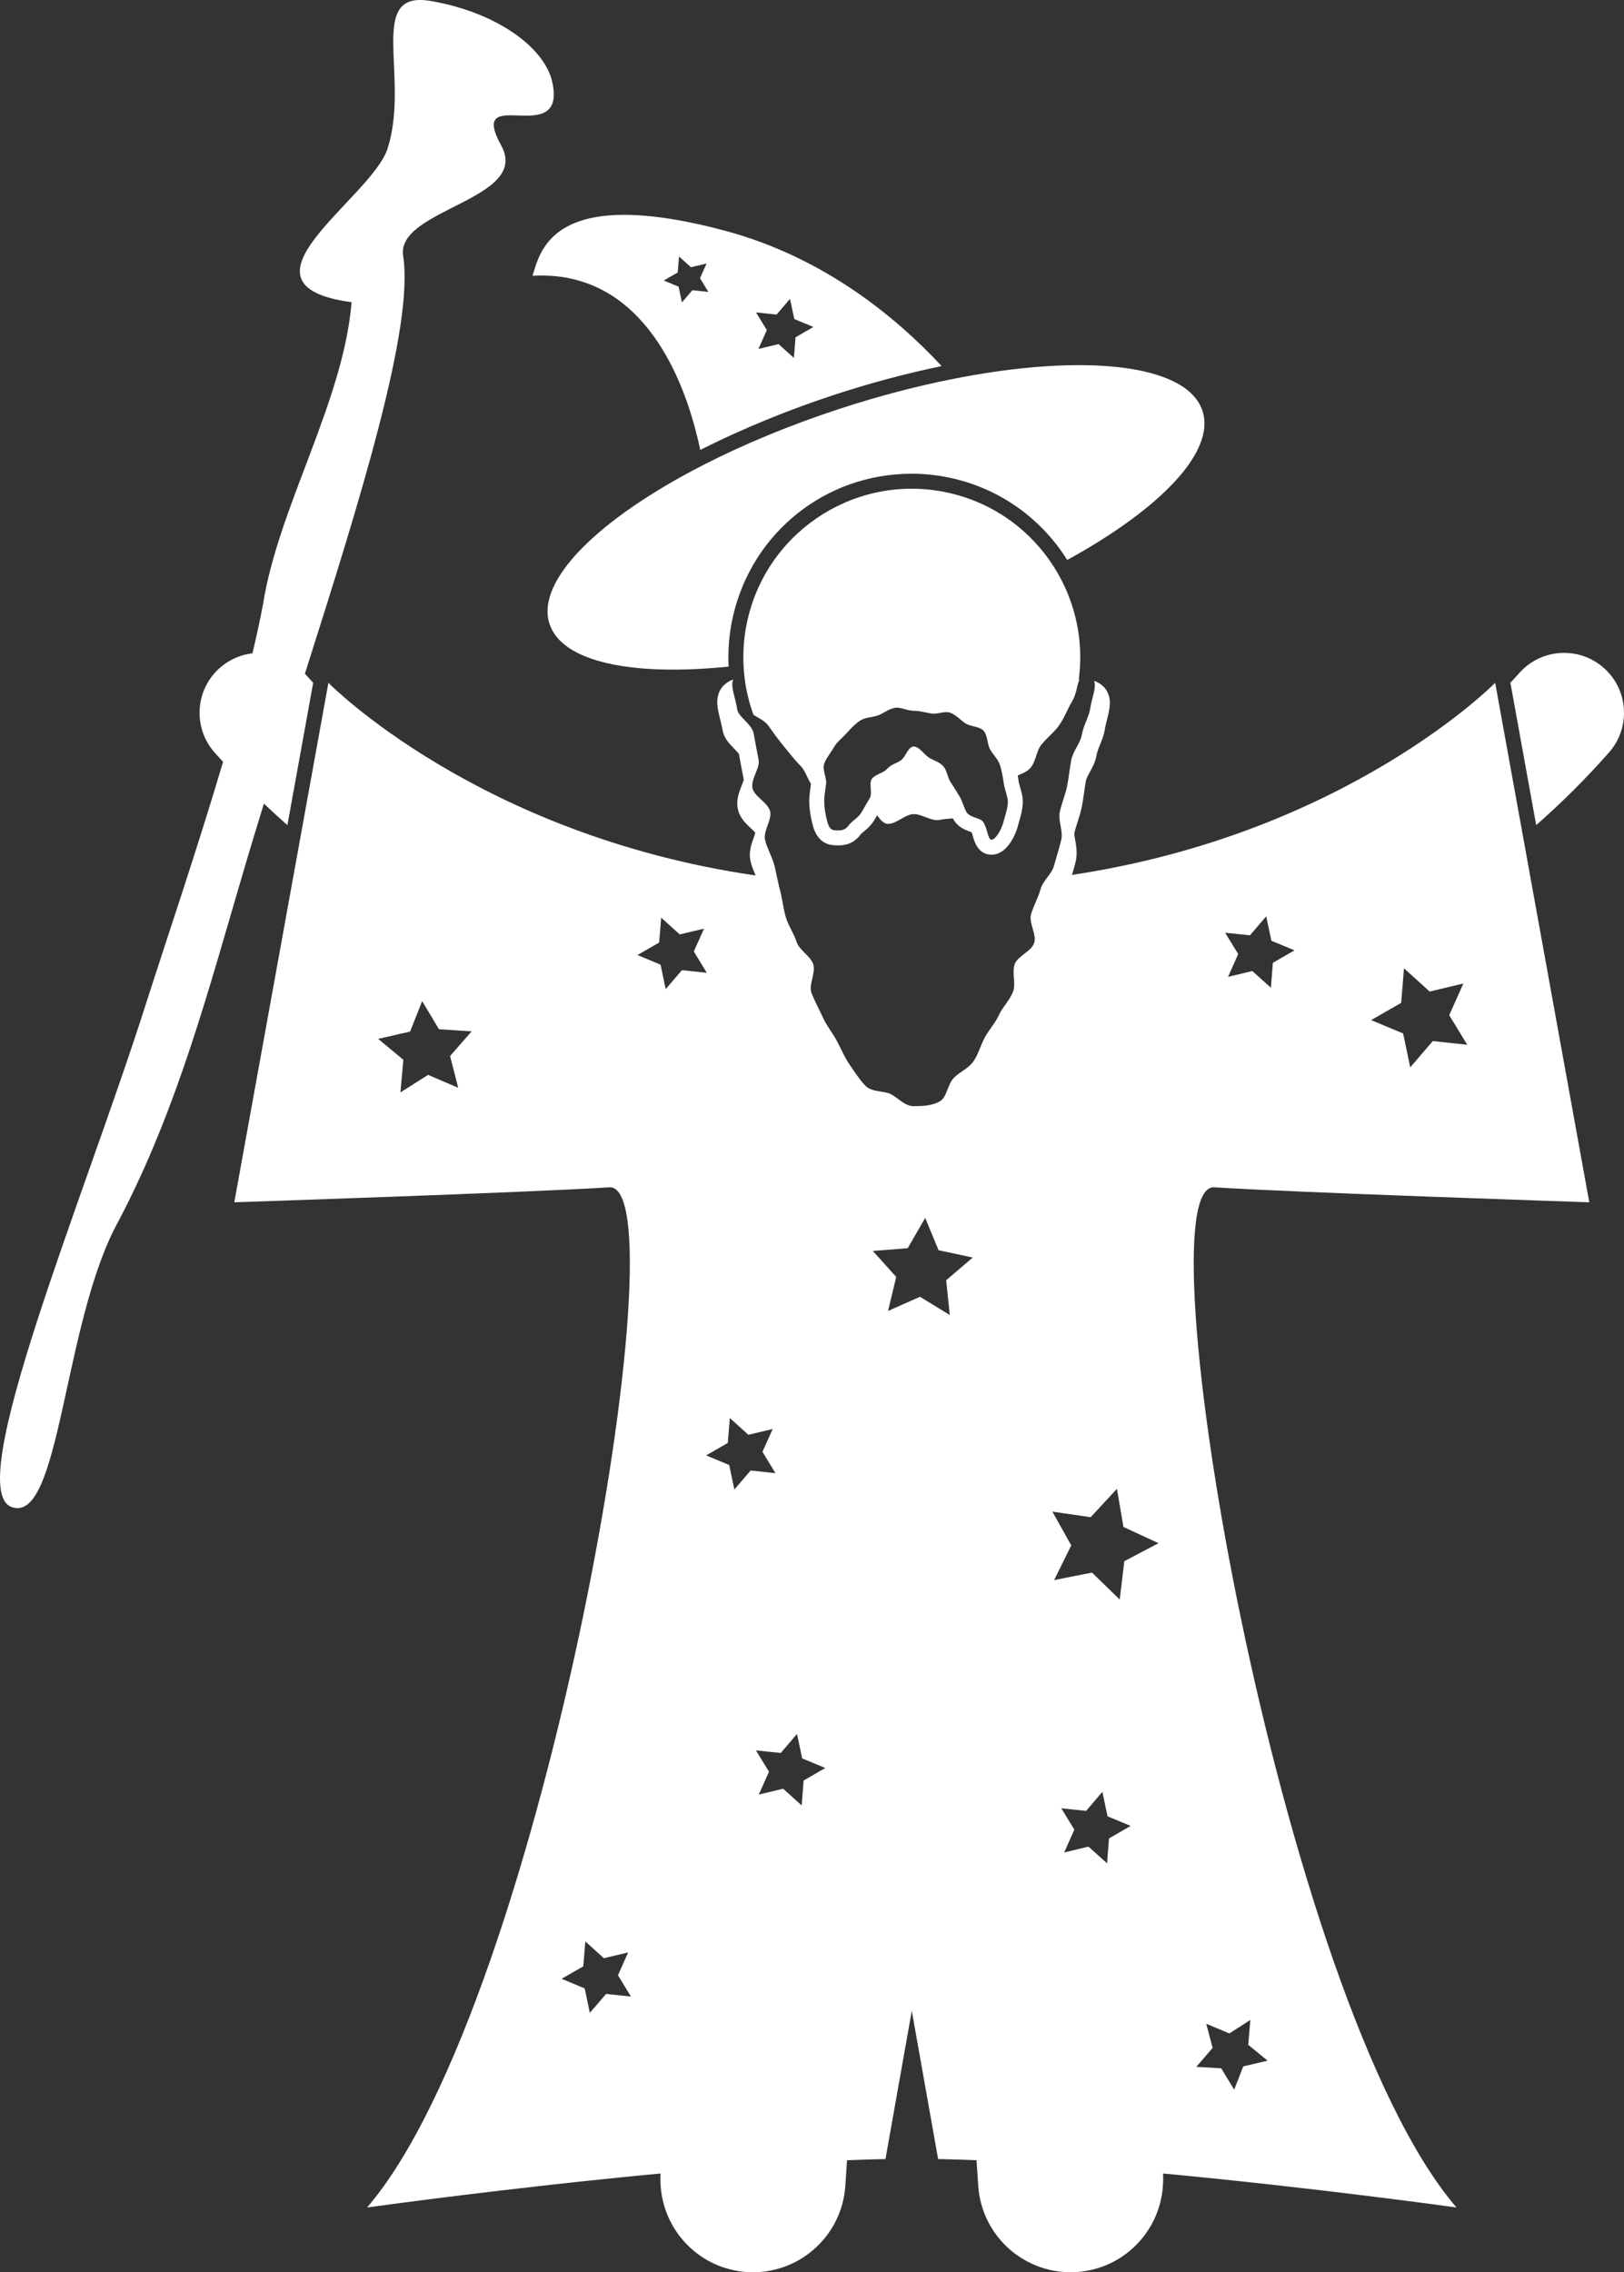 <?xml version="1.0" encoding="utf-8"?>
<!-- Generator: Adobe Illustrator 23.0.2, SVG Export Plug-In . SVG Version: 6.00 Build 0)  -->
<svg version="1.1" id="Layer_1" xmlns="http://www.w3.org/2000/svg" xmlns:xlink="http://www.w3.org/1999/xlink" x="0px" y="0px"
	 viewBox="0 0 216.856 303.285" enable-background="new 0 0 216.856 303.285" xml:space="preserve" fill="#ffffff">
<rect x="0" y="0" width="216.856" height="303.285" fill="#333333" stroke="none"/>
<g>
	<path d="M40.714,89.922c7.436-23.379,14.596-46.294,13.118-55.785c-0.973-6.241,17.078-7.489,13.098-14.712
		c-4.652-8.44,8.624,0.525,6.854-8.309c-0.983-4.901-7.752-9.562-16.349-10.996
		c-8.597-1.434-2.638,10.18-5.681,19.706c-2.13,6.668-21.911,18.196-4.805,20.511
		c-1.098,13.297-9.777,27.32-11.828,40.312c-0.386,2.063-0.864,4.262-1.409,6.55
		c-1.566,0.184-3.095,0.826-4.365,1.951c-3.309,2.926-3.618,7.983-0.691,11.293
		c0.375,0.424,0.754,0.825,1.131,1.239c-3.49,11.789-7.646,23.992-10.434,32.718
		c-8.216,25.721-24.388,64.295-17.821,66.742c6.566,2.447,6.857-24.754,14.279-38.129
		c8.031-15.281,12.168-31.43,17.005-47.757c0.773-2.61,1.588-5.284,2.426-7.994
		c1.042,0.99,2.086,1.955,3.135,2.873l3.444-19.003C41.451,90.73,41.081,90.337,40.714,89.922z"/>
	<path d="M214.848,100.442c2.928-3.311,2.618-8.365-0.69-11.291c-3.31-2.928-8.365-2.62-11.291,0.69
		c-0.393,0.443-0.787,0.862-1.181,1.29l3.444,18.999C208.41,107.258,211.665,104.043,214.848,100.442z"/>
	<path d="M125.739,48.86c-6.124-6.58-15.788-14.54-28.89-18.051c-23.709-6.355-24.75,3.25-25.75,6
		c13.834-0.795,20.076,12.162,22.406,23.244c5.624-2.84,11.849-5.384,18.114-7.426
		C116.401,51.069,121.149,49.817,125.739,48.86z M92.456,38.736l-1.397,1.627l-0.442-2.098l-1.98-0.826
		l1.86-1.068l0.174-2.138l1.591,1.438l2.086-0.496l-0.876,1.957l1.115,1.832L92.456,38.736z M106.227,45.022
		l-0.216,2.751l-2.052-1.844l-2.683,0.645l1.12-2.522l-1.442-2.353l2.745,0.287l1.791-2.099l0.576,2.698
		l2.55,1.055L106.227,45.022z"/>
	<path d="M97.897,82.175c2.598-11.154,12.401-18.945,23.837-18.945c1.866,0,3.743,0.217,5.576,0.644
		c6.555,1.526,11.881,5.569,15.197,10.868c12.433-6.81,19.838-14.459,18.067-19.891
		c-2.052-6.298-15.822-7.742-33.29-4.28c-4.792,0.949-9.86,2.266-15.044,3.955
		c-6.737,2.195-12.949,4.784-18.349,7.549c-13.899,7.119-22.398,15.411-20.516,21.191
		c1.668,5.119,11.078,7.026,23.918,5.706C97.18,86.741,97.365,84.459,97.897,82.175z"/>
	<path d="M126.856,65.821c-12.1-2.816-24.193,4.708-27.012,16.808c-0.478,2.055-0.652,4.109-0.562,6.118
		c0.03,0.665,0.088,1.325,0.176,1.979c0.217,1.611,0.607,3.181,1.156,4.686c0.224,0.144,0.473,0.283,0.722,0.428
		c0.477,0.278,0.954,0.583,1.26,1.013c0.624,0.875,1.288,1.816,2.062,2.747c0.71,0.853,1.405,1.781,2.236,2.619
		c0.605,0.608,0.898,1.626,1.399,2.402l-0.031,0.216c-0.04,0.265-0.074,0.538-0.108,0.81
		c-0.06,0.478-0.105,0.963-0.094,1.467c0.009,0.339,0.036,0.659,0.072,0.968c0.08,0.704,0.214,1.335,0.346,1.877
		c0.459,1.901,1.51,2.866,3.122,2.866l0.133,0.004c0.098,0.004,0.198,0.006,0.3,0.006
		c1.227,0,2.222-0.519,2.938-1.52c0.012-0.013,0.03-0.024,0.043-0.037c0.09-0.093,0.197-0.178,0.312-0.271
		c0.386-0.317,0.901-0.753,1.308-1.373c0.034-0.052,0.071-0.095,0.103-0.149c0.128-0.215,0.258-0.441,0.388-0.666
		c0.377,0.537,0.772,1.023,1.289,1.132c0.094,0.019,0.19,0.011,0.287,0.007c1.037-0.04,2.225-1.296,3.303-1.296
		c1.177,0,2.381,1.001,3.482,0.77c0.555-0.116,1.162-0.147,1.761-0.199c0.037,0.07,0.063,0.138,0.104,0.208
		c0.014,0.024,0.03,0.042,0.045,0.065c0.016,0.025,0.033,0.047,0.05,0.072c0.56,0.831,1.399,1.186,2.028,1.41
		c0.056,0.02,0.113,0.041,0.165,0.059c0.035,0.013,0.071,0.025,0.106,0.035c0.06,0.172,0.121,0.386,0.164,0.537
		c0.213,0.736,0.708,2.46,2.497,2.46c2.049,0,3.226-2.624,3.563-4.015c0.039-0.164,0.093-0.342,0.147-0.531
		c0.185-0.625,0.409-1.401,0.451-2.271c0.002-0.045,0.01-0.088,0.011-0.134c0.018-0.758-0.179-1.435-0.355-2.03
		c-0.012-0.041-0.021-0.077-0.033-0.117c-0.074-0.255-0.142-0.498-0.169-0.684
		c-0.027-0.193-0.058-0.402-0.093-0.621c-0.009-0.056-0.021-0.117-0.031-0.173
		c0.099-0.04,0.195-0.081,0.293-0.122c0.493-0.205,0.964-0.43,1.31-0.779c0.83-0.836,0.861-2.377,1.571-3.228
		c0.773-0.93,1.705-1.647,2.328-2.522c0.744-1.044,1.181-2.279,1.698-3.127c0.573-0.936,0.68-1.922,0.887-2.603
		c0.047-0.156,0.101-0.295,0.166-0.414c-0.035,0.007-0.072,0.011-0.105,0.02
		c0.637-4.701-0.245-9.316-2.304-13.304c-0.307-0.594-0.639-1.175-0.996-1.74
		C137.697,70.877,132.837,67.215,126.856,65.821z M134.58,107.08c-0.015,0.608-0.18,1.204-0.339,1.742
		c-0.081,0.275-0.16,0.54-0.217,0.773c-0.291,1.203-1.115,2.484-1.617,2.484c-0.428,0-0.515-1.032-0.864-1.875
		c-0.077-0.188-0.164-0.369-0.275-0.524c-0.285-0.398-1.118-0.506-1.704-0.827c-0.012-0.006-0.022-0.012-0.033-0.018
		c-0.056-0.031-0.102-0.07-0.152-0.106c-0.122-0.088-0.232-0.187-0.307-0.312
		c-0.367-0.619-0.525-1.414-0.926-2.086c-0.385-0.646-0.777-1.293-1.195-1.918
		c-0.434-0.648-0.493-1.566-0.966-2.115c-0.528-0.615-1.391-0.811-1.972-1.2
		c-0.669-0.448-1.266-1.454-2.01-1.454c-0.744,0-1.065,1.418-1.733,1.866c-0.581,0.39-1.312,0.524-1.84,1.139
		c-0.474,0.55-1.587,0.686-2.022,1.334c-0.419,0.625,0.131,1.878-0.254,2.525c-0.149,0.251-0.291,0.498-0.435,0.746
		c-0.055,0.095-0.111,0.192-0.166,0.286c-0.182,0.316-0.36,0.626-0.537,0.924
		c-0.128,0.216-0.298,0.4-0.478,0.572c-0.418,0.399-0.907,0.715-1.176,1.09c-0.144,0.202-0.29,0.344-0.435,0.448
		c-0.468,0.337-0.93,0.251-1.329,0.251c-0.501,0-0.887-0.133-1.177-1.334c-0.004-0.015-0.007-0.033-0.01-0.048
		c-0.164-0.681-0.331-1.477-0.353-2.377c-0.001-0.038,0.003-0.079,0.003-0.118
		c-0.001-0.228,0.012-0.46,0.034-0.694c0.005-0.053,0.01-0.107,0.016-0.161c0.052-0.477,0.131-0.966,0.2-1.471
		c0.109-0.793-0.519-1.834-0.266-2.638c0.244-0.772,0.904-1.506,1.305-2.237c0.391-0.71,1.135-1.258,1.694-1.881
		c0.534-0.596,1.118-1.221,1.826-1.695c0.652-0.438,1.578-0.392,2.393-0.692c0.727-0.269,1.397-0.868,2.264-1.005
		c0.763-0.119,1.597,0.396,2.476,0.396c0.879,0,1.596,0.247,2.358,0.366c0.866,0.136,1.786-0.379,2.513-0.111
		c0.814,0.301,1.365,0.971,2.018,1.408c0.707,0.475,1.909,0.402,2.443,0.997c0.56,0.624,0.473,1.757,0.862,2.468
		c0.401,0.731,1.09,1.349,1.335,2.121c0.248,0.786,0.392,1.624,0.5,2.401c0.003,0.017,0.007,0.036,0.009,0.052
		c0.002,0.018,0.009,0.035,0.011,0.052c0.086,0.558,0.289,1.121,0.419,1.66
		C134.536,106.557,134.587,106.825,134.58,107.08z"/>
	<path d="M100.898,116.851c-37.076-5.4-57.047-25.711-57.047-25.711l-0.326,1.802l-3.387,18.689l-8.852,48.843
		c0,0,40.062-1.334,50.062-2c10-0.666-8.667,108.667-32.333,136.167c0,0,18.771-2.623,39.19-4.537
		c-0.045,0.683-0.019,1.352,0.044,2.011c0.568,5.923,5.344,10.735,11.473,11.142
		c6.812,0.453,12.704-4.702,13.157-11.516l0.093-1.399l0.134-2.009c1.763-0.071,3.478-0.124,5.132-0.156
		l3.515-19.786l3.515,19.786c1.653,0.032,3.369,0.085,5.131,0.156l0.134,2.009l0.093,1.399
		c0.453,6.814,6.345,11.969,13.157,11.516c6.129-0.407,10.904-5.219,11.473-11.142
		c0.064-0.659,0.089-1.329,0.044-2.011c20.419,1.914,39.191,4.537,39.191,4.537
		c-23.666-27.5-42.333-136.833-32.333-136.167c10,0.666,50.062,2,50.062,2l-8.852-48.848l-3.387-18.686l-0.326-1.8
		c0,0-19.773,20.121-56.508,25.637c0.182-0.608,0.367-1.234,0.517-1.879c0.02-0.086,0.021-0.168,0.035-0.252
		c0.15-0.907,0.012-1.759-0.116-2.453c-0.061-0.334-0.152-0.843-0.117-1.006c0.104-0.485,0.265-0.982,0.434-1.508
		c0.2-0.615,0.405-1.251,0.54-1.931c0.143-0.7,0.24-1.392,0.336-2.062c0.071-0.501,0.14-0.991,0.229-1.466
		c0.061-0.328,0.29-0.749,0.534-1.193c0.342-0.625,0.73-1.334,0.876-2.182c0.083-0.487,0.285-0.986,0.5-1.516
		c0.244-0.607,0.499-1.232,0.607-1.925c0.075-0.468,0.193-0.94,0.311-1.397c0.327-1.297,0.667-2.639-0.088-3.871
		c-0.263-0.431-0.781-0.963-1.672-1.269c0.399,0.78-0.264,2.203-0.525,3.847c-0.157,0.992-0.875,2.092-1.103,3.414
		c-0.185,1.073-1.174,2.104-1.406,3.353c-0.205,1.103-0.316,2.286-0.558,3.497
		c-0.224,1.119-0.715,2.223-0.971,3.413c-0.242,1.132,0.476,2.507,0.205,3.685
		c-0.229,0.993-0.56,1.985-0.835,2.995c-0.04,0.146-0.088,0.29-0.124,0.437c-0.125,0.506-0.439,0.966-0.773,1.422
		c-0.077,0.104-0.152,0.209-0.23,0.314c-0.041,0.055-0.081,0.109-0.12,0.164
		c-0.3,0.413-0.572,0.835-0.695,1.296c-0.305,1.14-0.929,2.18-1.259,3.316
		c-0.332,1.14,0.771,2.711,0.416,3.83c-0.363,1.138-2.222,1.758-2.61,2.859c-0.089,0.253-0.123,0.523-0.136,0.801
		c-0.041,0.97,0.245,2.046-0.087,2.884c-0.446,1.126-1.381,2.01-1.857,3.057
		c-0.507,1.114-1.341,1.982-1.881,2.982c-0.59,1.091-0.872,2.24-1.501,3.169c-0.708,1.044-1.891,1.461-2.65,2.259
		c-0.883,0.928-0.921,2.609-1.874,3.141c-1.082,0.605-2.324,0.637-3.496,0.637c-1.17,0-1.893-0.961-2.974-1.563
		c-0.953-0.531-2.6-0.245-3.483-1.173c-0.76-0.797-1.448-1.849-2.157-2.893
		c-0.63-0.929-1.093-2.064-1.683-3.155c-0.541-1.003-1.33-1.958-1.837-3.073
		c-0.477-1.047-1.06-2.113-1.506-3.24c-0.417-1.054,0.571-2.652,0.242-3.782
		c-0.008-0.025-0.007-0.054-0.016-0.079c-0.389-1.103-1.863-1.846-2.227-2.985
		c-0.356-1.121-1.101-2.144-1.433-3.284c-0.33-1.135-0.443-2.344-0.748-3.484
		c-0.136-0.507-0.246-1.02-0.356-1.533c-0.01-0.048-0.022-0.096-0.033-0.143
		c-0.022-0.107-0.049-0.212-0.071-0.319c-0.104-0.493-0.206-0.985-0.326-1.469
		c-0.026-0.105-0.068-0.207-0.101-0.311c-0.32-1.042-0.893-2.016-1.132-3.049
		c-0.27-1.174,0.921-2.65,0.679-3.78c-0.255-1.19-2.137-2.011-2.36-3.13
		c-0.243-1.212,1.024-2.666,0.818-3.769c-0.022-0.121-0.044-0.231-0.066-0.35c-0.21-1.109-0.417-2.157-0.585-3.125
		c-0.23-1.324-2.037-2.236-2.195-3.229c-0.244-1.531-0.85-2.94-0.619-3.794
		c0.021-0.078,0.05-0.151,0.086-0.219c-0.158,0.054-0.321,0.104-0.456,0.171c-0.069,0.035-0.122,0.077-0.186,0.115
		c-0.509,0.302-0.849,0.678-1.043,0.999c-0.764,1.257-0.413,2.653-0.073,4.002c0.119,0.468,0.24,0.951,0.315,1.416
		c0.173,1.087,0.913,1.85,1.51,2.465c0.237,0.244,0.634,0.653,0.69,0.792c0.116,0.674,0.252,1.381,0.394,2.123
		l0.244,1.285c-0.035,0.171-0.175,0.525-0.273,0.768c-0.34,0.854-0.765,1.914-0.52,3.119
		c0.235,1.186,1.073,1.965,1.747,2.593c0.188,0.173,0.452,0.421,0.588,0.582c-0.044,0.194-0.156,0.509-0.237,0.733
		c-0.281,0.789-0.618,1.758-0.442,2.835c0.013,0.075,0.021,0.149,0.038,0.226
		C100.377,115.636,100.649,116.276,100.898,116.851z M161.076,270.117l3.075,1.293l2.809-1.802l-0.278,3.323
		l2.58,2.113l-3.246,0.764l-1.213,3.107l-1.73-2.852l-3.33-0.193l2.179-2.525L161.076,270.117z M141.717,241.36
		l3.317,0.347l2.167-2.537l0.695,3.263l3.082,1.276l-2.888,1.67l-0.262,3.325l-2.481-2.229l-3.243,0.779
		l1.355-3.049L141.717,241.36z M150.132,208.377l-0.169,1.411l-0.444,3.714l-3.696-3.603l-5.064,1l2.286-4.629
		l-2.517-4.508l5.107,0.744l3.51-3.786l0.136,0.792l0.736,4.296l4.684,2.166L150.132,208.377z M125.315,166.841
		l0.015,0.034l4.563,0.973l-3.549,3.031l0.484,4.643l-3.918-2.401l-0.062-0.038l-2.2,0.977l-2.065,0.917
		l1.091-4.537l-3.12-3.472l1.636-0.128l3.016-0.237l2.339-4.04L125.315,166.841z M100.94,233.63l3.317,0.347
		l2.167-2.537l0.695,3.263l3.082,1.276l-2.888,1.67l-0.262,3.325l-2.48-2.229l-3.243,0.779l1.355-3.049
		L100.94,233.63z M94.292,194.256l0.293-0.169l0.184-0.105l2.416-1.388l0.271-3.325l2.475,2.237l3.245-0.77
		l-1.362,3.044l1.735,2.85l-3.316-0.355l-2.173,2.531l-0.688-3.264l-2.525-1.054l-0.279-0.117L94.292,194.256z
		 M88.017,125.808l0.271-3.325l2.475,2.237l3.245-0.77l-1.362,3.044l1.735,2.85l-3.316-0.355l-2.173,2.531
		l-0.688-3.264l-3.079-1.285L88.017,125.808z M61.185,145.187l-4.021-1.719l-3.693,2.339l0.391-4.354l-3.365-2.79
		l4.262-0.974l1.614-4.064l2.244,3.753l4.362,0.279l-2.876,3.293L61.185,145.187z M80.935,266.135l-2.173,2.53
		l-0.688-3.264l-3.079-1.285l2.893-1.662l0.271-3.324l2.475,2.236l3.245-0.769l-1.362,3.044l1.735,2.849
		L80.935,266.135z M169.706,131.838l-1.713-1.54l-0.767-0.69l-3.243,0.779l1.355-3.049l-1.743-2.844l3.317,0.346
		l2.167-2.536l0.695,3.263l3.082,1.275l-2.888,1.67l-0.099,1.254L169.706,131.838z M191.325,138.954l-3.012,3.508
		l-0.952-4.524l-4.268-1.78l4.009-2.304l0.375-4.608l3.43,3.1l4.498-1.068l-1.888,4.221l2.405,3.948
		L191.325,138.954z"/>
</g>
</svg>
